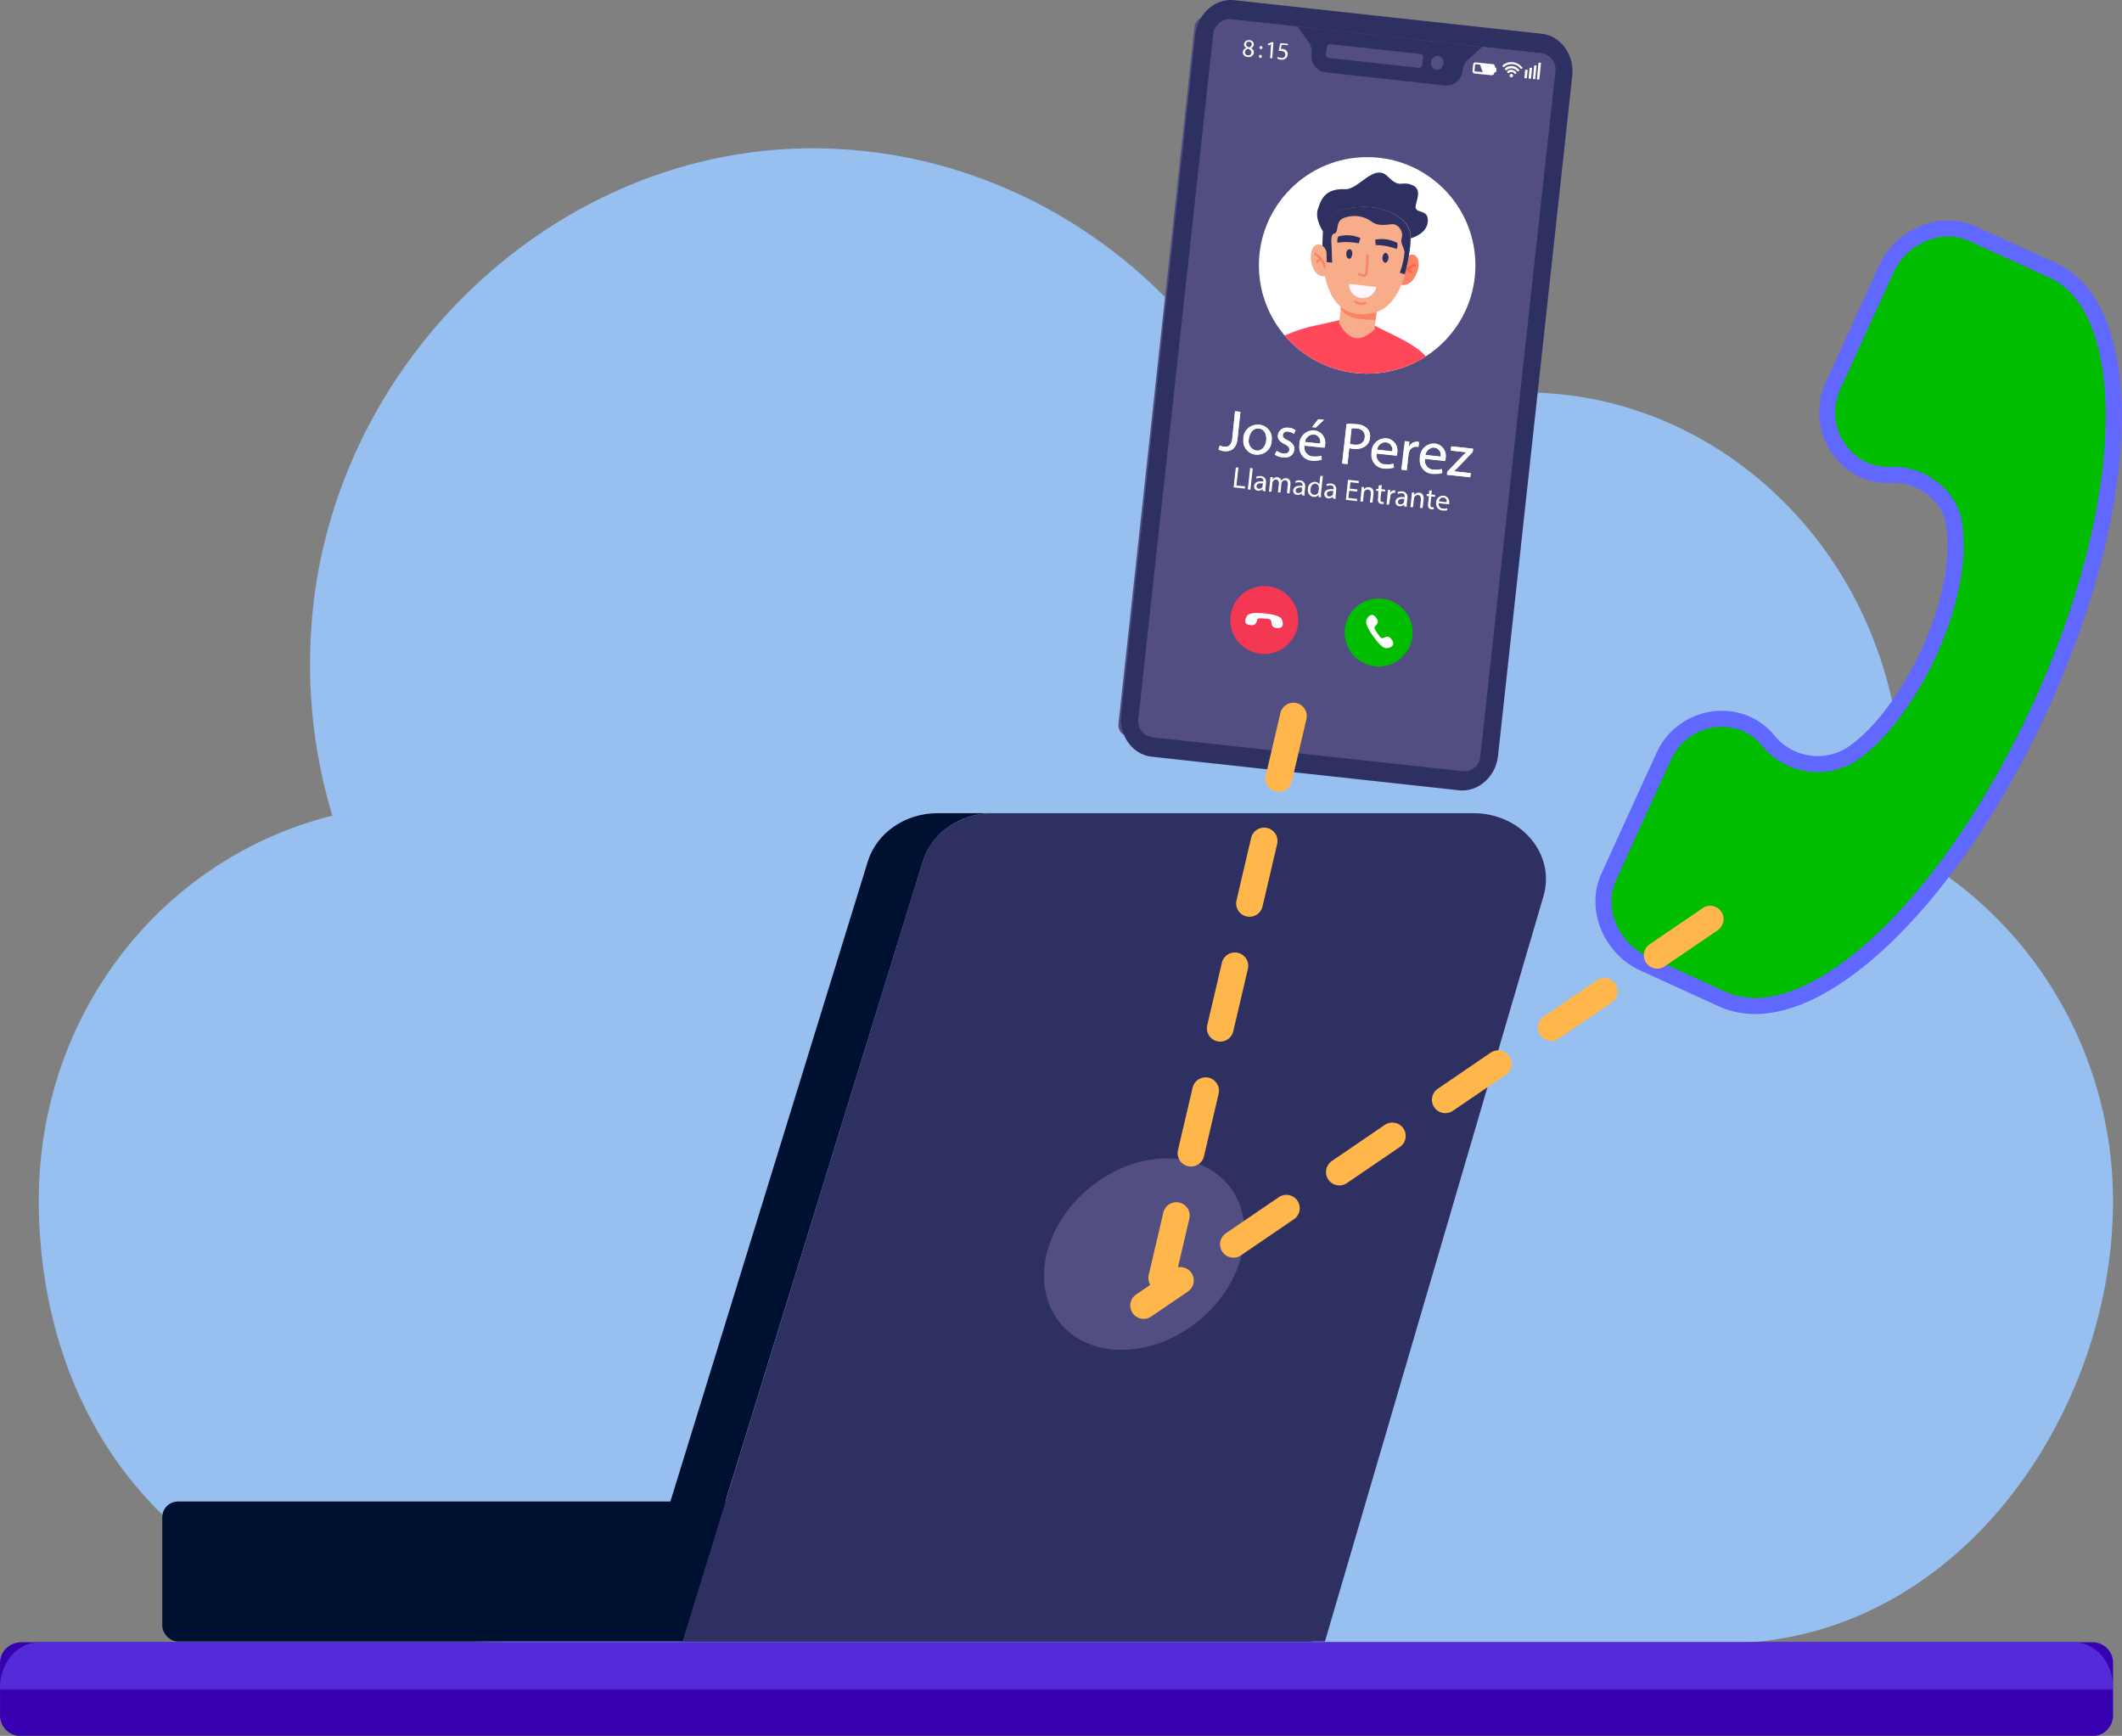 <svg id="eafb8fad-046c-4081-b7d2-2cf33cf2677b" data-name="Capa 1" xmlns="http://www.w3.org/2000/svg" xmlns:xlink="http://www.w3.org/1999/xlink" viewBox="0 0 397.13 324.82"><rect x="0" y="0" width="397.13" height="324.82" fill="#808080" stroke="none"/><defs><clipPath id="e60d0931-f086-4653-ac43-bebdd6e3f3af" transform="translate(-0.04 -2.24)"><circle cx="255.9" cy="51.9" r="20.26" style="fill:none"/></clipPath></defs><path id="b998f0af-dae0-4d00-b110-9353ef477f3b" data-name="Trazado 1341" d="M354.74,160.34a71.86,71.86,0,0,0-3.23-36.13C342.1,97.5,318.63,78.55,291.8,76a69.63,69.63,0,0,0-51.84,16C226.16,55.24,191.33,30,152.13,30h-.78c-48.36.41-90.27,41-93.11,90.65a98.31,98.31,0,0,0,4,34.22c-32,8-54.94,37.21-54.94,72,0,40.07,24.5,82.88,93.11,82.88H322.62c43.59,0,72.87-42.81,72.87-82.74C395.49,198.51,379.37,172.6,354.74,160.34Z" transform="translate(-0.04 -2.24)" style="fill:#97bff0"/><g id="b3bfac98-1879-4f47-b77b-5666ed775f8d" data-name="Grupo 30"><path id="b0b4e2e0-7216-43ce-ab5b-ae697c5fa66c" data-name="Rectángulo 2" d="M3.65,309.55H391.9a3.86,3.86,0,0,1,3.59,4.09h0V323a3.88,3.88,0,0,1-3.59,4.1H3.65A3.88,3.88,0,0,1,.05,323h0v-9.32a3.87,3.87,0,0,1,3.6-4.09Z" transform="translate(-0.04 -2.24)" style="fill:#3700b1"/><path id="aea27655-e7c8-4689-a123-efc76e52acc2" data-name="Trazado 41" d="M395.49,318v.4H.05V318c0-4.67,3.29-8.45,7.34-8.45H388.15C392.21,309.55,395.49,313.33,395.49,318Z" transform="translate(-0.04 -2.24)" style="fill:#542bd8"/></g><g id="e7715bcb-8782-496b-a201-ba45d3f0ce48" data-name="Grupo 29"><g id="a6d39f5a-bdc1-471b-b246-a62b70279bf8" data-name="Grupo 28"><rect id="a9851d9a-4d76-4333-91dc-925e6fd6635e" data-name="Rectángulo 1" x="30.37" y="280.97" width="217.64" height="26.2" rx="2.94" style="fill:#001030"/><path id="a7a947cf-e5a7-42bc-bb7d-cd45ccf49559" data-name="Trazado 38" d="M248,309.41l40.9-139.48c2.3-7.84-4.19-15.52-13.09-15.52h-90c-6.08,0-11.41,3.67-13.06,9l-45,146Z" transform="translate(-0.04 -2.24)" style="fill:#2e3062"/><path id="e91a4eca-662f-4fa1-9b66-6a779d950b02" data-name="Trazado 39" d="M172.75,163.41,128.08,308.22H117.79l44.67-144.81c1.66-5.33,7-9,13-9h10.28C179.73,154.4,174.4,158.08,172.75,163.41Z" transform="translate(-0.04 -2.24)" style="fill:#001030"/><path id="b5db8545-35d9-4b57-80c9-185e2da4cc1d" data-name="Trazado 40" d="M195.89,237c-2.3,9.88,4,17.86,14.13,17.83s20.16-8.08,22.46-18-4-17.86-14.12-17.82S198.19,227.12,195.89,237Z" transform="translate(-0.04 -2.24)" style="fill:#524e82"/></g></g><g id="ae5b6f91-9088-4ddc-9e07-258278fd9102" data-name="Grupo 655"><g id="a7288073-ed56-4967-80a4-9563b74e9b79" data-name="Grupo 654"><path id="b5b9b36d-ce3a-4bb7-b21f-adced2925396" data-name="Trazado 1350" d="M307,182.18l15.31,7c16.12,7.37,42.43-17.15,59.73-55s18-73.61,2.5-81.19l-15.31-7c-5.65-2.58-12.69.05-15.85,5.91L343.09,74.42c-3.68,8.07,2.39,17.17,10.9,16.67,5.94-.21,11.65,4.35,11.86,10.29,1.66,13.43-8.5,34.61-19.15,41.92a11.93,11.93,0,0,1-15.54-2.23c-5.2-6.76-16.06-5.38-19.74,2.68l-10.31,22.57C298.54,172,301.16,179,307,182.18Z" transform="translate(-0.04 -2.24)" style="fill:#00bd00;stroke:#6168ff;stroke-miterlimit:10;stroke-width:3px"/></g></g><g id="efe4388f-2396-4085-aead-014ac3376b9b" data-name="Grupo 69"><rect id="e1f98275-706e-460a-8abb-1beced3a89dc" data-name="Rectángulo 4" x="184.02" y="40.83" width="135.46" height="70.96" rx="2.05" transform="translate(148.53 316.05) rotate(-83.77)" style="fill:#524e82"/><g id="a47634d3-a2a8-434e-8839-d60ace7802b3" data-name="Grupo 35"><g id="b661f4c4-6264-4513-b7da-0365c0e449f4" data-name="Grupo 34"><g id="f5498d12-0ef9-4e7c-9731-3e2db1682526" data-name="Grupo 33"><path id="a7c07749-98b8-4d7e-8af0-794044a825c9" data-name="Trazado 45" d="M277.47,11l-2.66,2.36a3.21,3.21,0,0,0-1.06,2.1,3,3,0,0,1-3.15,2.79L248,15.76a3,3,0,0,1-2.48-3.4,3.24,3.24,0,0,0-.58-2.28L242.82,7.2Z" transform="translate(-0.04 -2.24)" style="fill:#2e3062"/><ellipse id="a93ba8f3-d39d-49c0-9846-8a72caa4db98" data-name="Elipse 2" cx="269.02" cy="14" rx="1.3" ry="1.18" transform="translate(225.87 277.67) rotate(-83.77)" style="fill:#524e82"/><path id="eb2499c2-bc18-46bb-af13-420e17613784" data-name="Rectángulo 3" d="M249,10.51l16.88,1.84a.59.59,0,0,1,.49.67l-.15,1.37a.58.58,0,0,1-.62.54L248.7,13.09a.59.59,0,0,1-.49-.67l.15-1.36A.58.58,0,0,1,249,10.51Z" transform="translate(-0.04 -2.24)" style="fill:#524e82"/></g><path id="b0bcdb2d-05ba-4d22-8c09-687c49dcd421" data-name="Trazado 1351" d="M288.53,8.55,231.07,2.28c-3.61-.4-6.9,2.51-7.34,6.49h0L209.86,135.92c-.44,4,2.14,7.53,5.75,7.92h0l57.46,6.28c3.61.39,6.9-2.52,7.33-6.5L294.28,16.48C294.72,12.49,292.14,8.94,288.53,8.55ZM277.09,143.7a3,3,0,0,1-3.21,2.86h0l-58.26-6.36a3.05,3.05,0,0,1-2.54-3.49l14-128a2.88,2.88,0,0,1,.1-.51,3.15,3.15,0,0,1,2-2.21,2.57,2.57,0,0,1,.61-.14,2.62,2.62,0,0,1,.56,0l58.24,6.36a3.07,3.07,0,0,1,2.54,3.49Z" transform="translate(-0.04 -2.24)" style="fill:#2e3062"/></g></g><g id="b1bcdb10-5fae-445d-9c59-db83ac7a7fa5" data-name="Grupo 68"><circle id="ae3d348d-e7f3-4311-9294-377966ff9272" data-name="Elipse 4" cx="236.61" cy="116.02" r="6.36" style="fill:#f43853"/><path id="e7fed09c-84d0-4002-be70-9f130b20af06" data-name="Trazado 78" d="M236.68,118s-1.12-.18-1.29.09-.12,1.34-1.46,1.12-.76-1.31-.57-1.62.52-.87,3.42-.56,3.11.94,3.23,1.29.44,1.52-.91,1.45-1-1-1.18-1.41S236.68,118,236.68,118Z" transform="translate(-0.04 -2.24)" style="fill:#fff"/><circle id="a97c4045-881f-45b5-a1cc-1f75fe0d1e0b" data-name="Elipse 4-2" cx="258.01" cy="118.36" r="6.36" style="fill:#00bd00"/><path id="b472a47e-106c-403c-bc89-129bc3f573fe" data-name="Trazado 78-2" d="M257.84,120.75s.6,1,.91.91c.47-.07,1.09-.8,1.81.35s-.47,1.44-.83,1.5-1,.19-2.69-2.19-1.36-2.95-1.18-3.27.84-1.34,1.69-.28-.05,1.4-.27,1.82C257.14,119.86,257.84,120.75,257.84,120.75Z" transform="translate(-0.04 -2.24)" style="fill:#fff"/></g><g id="b07af465-89f2-4462-ae5f-25bd54a9a08f" data-name="Grupo 657"><g style="clip-path:url(#e60d0931-f086-4653-ac43-bebdd6e3f3af)"><g id="aa843179-7562-4221-bb0e-11b735a092e1" data-name="Grupo 656"><rect id="a93db657-4b37-46ec-a001-119b7c522c09" data-name="Rectángulo 104" x="229.3" y="31.48" width="52.29" height="49.79" transform="translate(171.65 301.96) rotate(-83.77)" style="fill:#fff"/><g id="bd7df461-cfe6-4731-b5d4-47ea0edd8d54" data-name="Grupo 66"><g id="af26899f-0323-419b-ab21-047bf0e26b36" data-name="Grupo 65"><g id="b03aa9e8-0c68-42e2-8839-a5d0cb5a24ed" data-name="Grupo 54"><g id="bbf5618a-b32d-4780-9b29-0b0e2b17d9f1" data-name="Grupo 51"><g id="e863602d-c957-4830-9cb3-a997059acafe" data-name="Grupo 50"><g id="e4fe78c5-bbe2-4d94-8fe8-0865ae093616" data-name="Grupo 49"><path id="b79da50a-5e21-4f89-8967-a6cc71f0d58f" data-name="Trazado 54" d="M268.89,75.52l-1,9.53a1.49,1.49,0,0,1-1.62,1.32h0l-29.8-3.25a1.48,1.48,0,0,1-1.31-1.63h0l1-9.53c.51-4.72,2.7-6.12,2.7-6.12a28.18,28.18,0,0,1,6.39-2.47s6-1.32,6-1.34l6,1.08c.67.5,4.54,2.13,6.8,3.56.34.22.54.34.74.48a9.14,9.14,0,0,1,3.12,3.27A13.39,13.39,0,0,1,268.89,75.52Z" transform="translate(-0.04 -2.24)" style="fill:#ff495a"/></g></g></g><g id="af076a0d-a6d0-4a5a-8b5b-f749517d0935" data-name="Grupo 52"><path id="ea5d04a4-9a57-4bad-87f4-bdf86efe6b9d" data-name="Trazado 55" d="M241.41,76.73l-1.75,6.74-.6-.07,1.78-6.82a.29.29,0,1,1,.58.1h0A.43.43,0,0,1,241.41,76.73Z" transform="translate(-0.04 -2.24)" style="fill:#e21c47"/></g><g id="ff87a4b5-375b-48ef-a3f3-62d9c0a15830" data-name="Grupo 53"><path id="e736bcbd-4c01-4384-835c-d7a1faaefe91" data-name="Trazado 56" d="M264.35,86.16l-.59-.06-.1-5.34a.3.3,0,0,1,.29-.3.29.29,0,0,1,.3.29Z" transform="translate(-0.04 -2.24)" style="fill:#e21c47"/></g><path id="bd9c768a-c5dc-4aba-bb83-a3e275d77bda" data-name="Trazado 57" d="M256.83,74l6.31.69s-.43,5.6-3.73,5.24S256.83,74,256.83,74Z" transform="translate(-0.04 -2.24)" style="fill:#e21c47"/></g><g id="f50edc5f-f721-4c06-9361-ca049c6f495b" data-name="Grupo 64"><path id="e46e4ca5-8826-4f10-a723-a8662aa3deab" data-name="Trazado 58" d="M263.82,46.91s3.49-.81,3.44-3.46c0-2.26-2.67-1.08-2.26-2.8s1.06-3.24-1-3.91c-1.81-.58-2,.76-4.22-1.46-2.63-2.62-5.43,2.48-8,2.36-3.82-.17-4.55,2-5.12,3.82s1,4.12,1,4.12Z" transform="translate(-0.04 -2.24)" style="fill:#2e3062"/><g id="e6ae1148-4db8-47be-ba61-b5bb68b5adeb" data-name="Grupo 57"><path id="ef7f6a4b-5046-4388-8281-91a262bc6b47" data-name="Trazado 59" d="M262.84,50.67s1.62-1.73,2.5-.06-1.11,6.1-3.55,4.7Z" transform="translate(-0.04 -2.24)" style="fill:#fa8465"/><g id="a7810069-4f86-454c-90bc-57b5c71b1663" data-name="Grupo 55"><path id="b44d733c-f40d-40cd-bb12-f4f896e8012d" data-name="Trazado 60" d="M262.5,54a.23.23,0,0,0,.23-.14,3.37,3.37,0,0,1,2.1-1.79.21.21,0,0,0,.13-.28.23.23,0,0,0-.23-.14h0a3.76,3.76,0,0,0-2.4,2.06.22.22,0,0,0,.12.28h.05Z" transform="translate(-0.04 -2.24)" style="fill:#fa664d"/></g><g id="af73e196-5cee-4f63-a1d5-68d14862da3c" data-name="Grupo 56"><path id="bd4ec555-5ee9-49f9-ad83-c0dbae894963" data-name="Trazado 61" d="M264.06,53.39a.21.21,0,0,0,.24-.19.16.16,0,0,0,0-.12h0a2,2,0,0,0-.74-.75.22.22,0,0,0-.3.08.22.22,0,0,0,.08.3h0a1.61,1.61,0,0,1,.57.56A.21.21,0,0,0,264.06,53.39Z" transform="translate(-0.04 -2.24)" style="fill:#fa664d"/></g></g><path id="f3e121f4-24dd-463c-902c-ae64c7e2cf6b" data-name="Trazado 62" d="M251.16,58.09l-.5,4.57s1.11,2.48,2.94,2.83,3.69-1.62,3.69-1.62l.52-4.73Z" transform="translate(-0.04 -2.24)" style="fill:#f7ad89"/><path id="e9a2b4d1-e825-42f8-96bc-65bb18adefd2" data-name="Trazado 63" d="M251.16,58.09l-.22,2c1.09,1.51,3.25,2.09,6.55,2l.31-2.94Z" transform="translate(-0.04 -2.24)" style="fill:#fa8465"/><path id="b0774b87-0f6d-47d2-af1d-c30c26a5483b" data-name="Trazado 64" d="M263.82,49.33c-.07.46-.14.94-.24,1.43,0,.18-.07.37-.1.55-.15.74-.34,1.5-.56,2.26h0a.39.39,0,0,1,0,.06l0,.15c0,.11-.06.21-.1.32s-.11.34-.17.51c-1,2.9-2.71,5.49-5.48,6.15-6.55,1.56-8.52-3.63-9.23-7.15-.05-.24-.09-.47-.13-.69-.06-.38-.11-.8-.15-1.24h0v0h0c-.08-1-.09-2.05-.07-3.13s.06-1.87.1-2.7a4.56,4.56,0,0,1,.33-1.46c0-.11.09-.22.14-.33s0-.1.08-.16l.18-.31.2-.29c.07-.1.15-.19.22-.28h0c.12-.13.24-.26.37-.38a4.83,4.83,0,0,1,1-.72,2.53,2.53,0,0,1,.33-.16,4,4,0,0,1,.69-.24c2.88-.76,7.16-1.14,10.89,1.54a4.79,4.79,0,0,1,1.73,2.33c0,.1.06.19.09.29a1.8,1.8,0,0,1,.05.19c0,.13.05.26.07.39a2.2,2.2,0,0,1,0,.36,3.85,3.85,0,0,1,0,.76C264,48,263.92,48.62,263.82,49.33Z" transform="translate(-0.04 -2.24)" style="fill:#f7ad89"/><g id="fc044961-7208-48a2-955a-7f25b18eac8c" data-name="Grupo 58"><path id="f38dcc22-9230-4b78-a29e-d3050add5ce1" data-name="Trazado 65" d="M254.53,59.27a2.25,2.25,0,0,1-1-.45.22.22,0,0,1,0-.32.23.23,0,0,1,.28,0h0a2,2,0,0,0,.77.35,1.86,1.86,0,0,0,.87-.12.23.23,0,0,1,.29.13.23.23,0,0,1-.11.28A2.38,2.38,0,0,1,254.53,59.27Z" transform="translate(-0.04 -2.24)" style="fill:#fa8465"/></g><path id="ede93c97-5b32-44da-a549-56b950c50089" data-name="Trazado 66" d="M252,49.65c-.06.49.15.91.46,1s.61-.34.66-.83-.16-.91-.46-.94S252,49.16,252,49.65Z" transform="translate(-0.04 -2.24)" style="fill:#2e3062"/><path id="f2eef35f-0627-461f-a6d7-aa597cd0d99a" data-name="Trazado 67" d="M258.77,50.39c-.06.49.15.91.46,1s.6-.33.66-.82-.16-.91-.47-1S258.82,49.91,258.77,50.39Z" transform="translate(-0.04 -2.24)" style="fill:#2e3062"/><path id="ae83b186-8c28-449d-ba86-a51317932796" data-name="Trazado 68" d="M250.51,46.48a6.28,6.28,0,0,1,4.12.3l-.29,1a11.57,11.57,0,0,0-4-.12A1.79,1.79,0,0,1,250.51,46.48Z" transform="translate(-0.04 -2.24)" style="fill:#2e3062"/><path id="bcfe5aec-e623-48b1-ad5b-6e8b8a541047" data-name="Trazado 69" d="M261.53,47.69a6.31,6.31,0,0,0-4.12-.6l.08,1a11.52,11.52,0,0,1,3.93.75A1.75,1.75,0,0,0,261.53,47.69Z" transform="translate(-0.04 -2.24)" style="fill:#2e3062"/><g id="e86a51e7-2d04-4547-948f-d34eacb38373" data-name="Grupo 59"><path id="a00b26b8-0689-4301-b18d-0e2425c1c5c9" data-name="Trazado 70" d="M255.09,54a2.34,2.34,0,0,1-.77-.26.21.21,0,0,1-.08-.29.21.21,0,0,1,.29-.09,1.31,1.31,0,0,0,.86.18.22.22,0,0,0,.13-.19,31.23,31.23,0,0,0,.23-3.34.22.22,0,0,1,.23-.21.21.21,0,0,1,.21.22,32.75,32.75,0,0,1-.24,3.42.67.67,0,0,1-.37.49A.93.93,0,0,1,255.09,54Z" transform="translate(-0.04 -2.24)" style="fill:#fa8465"/></g><path id="a62dca65-01d5-4371-b0d9-f626a280daa9" data-name="Trazado 71" d="M257.64,55.94A2.62,2.62,0,0,1,254.82,58a2.52,2.52,0,0,1-2.29-2.63Z" transform="translate(-0.04 -2.24)" style="fill:#fff9ff"/><path id="bec60961-1c15-4e54-a431-ba9dc4187b33" data-name="Trazado 72" d="M263.82,49.33c-.07.46-.15.94-.24,1.43,0,.18-.07.37-.1.55-.15.74-.34,1.5-.56,2.26l-.91-.29a14.73,14.73,0,0,0,.88-3.82c-.09-1.07-.89-1.78-.49-2.76a2.15,2.15,0,0,0-1.32-2.45c-.77-.27-2.81.65-4.4-.58a5.44,5.44,0,0,0-5.46-.5c-1.26.78-.61,2.64-1.46,2.77s-.48,2.13-.48,3.11.07,2.25.08,2.33l-1.1-.1-.21-2.06c-.35-.2-.35-.52-.53-.68,0-.94.06-1.87.1-2.71a4.62,4.62,0,0,1,.33-1.46c0-.1.09-.22.14-.32l.08-.16.18-.31a3,3,0,0,1,.2-.29,3,3,0,0,1,.22-.28h0a4.83,4.83,0,0,1,1.39-1.11l.32-.15a5.83,5.83,0,0,1,.7-.25c2.88-.76,7.16-1.14,10.89,1.55a4.79,4.79,0,0,1,1.73,2.33,2.46,2.46,0,0,1,.09.29,1.05,1.05,0,0,1,.05.19c0,.12.05.25.07.38a2.21,2.21,0,0,1,0,.37,4.82,4.82,0,0,1,0,.76C264,48,263.92,48.62,263.82,49.33Z" transform="translate(-0.04 -2.24)" style="fill:#2e3062"/><g id="a81b65ff-a272-4404-9258-1c24b7f98bbd" data-name="Grupo 63"><path id="b61c335c-81d2-4b86-8f9b-436f52be4b59" data-name="Trazado 73" d="M248.31,49.77a1.91,1.91,0,0,0-.76-1.53,1.12,1.12,0,0,0-1.57.11.71.71,0,0,0-.1.14c-1.22,1.44-.24,6.19,2.45,5.35Z" transform="translate(-0.04 -2.24)" style="fill:#f7ad89"/><g id="a021e14d-31df-4418-a606-35ca900d6e5f" data-name="Grupo 60"><path id="bfbc16c9-55ac-4cc2-ac04-4b6da3206acf" data-name="Trazado 74" d="M247.93,52.36a.2.2,0,0,1-.19-.18,3.36,3.36,0,0,0-1.67-2.2.22.22,0,0,1-.07-.3.21.21,0,0,1,.27-.09,3.77,3.77,0,0,1,1.9,2.52.23.23,0,0,1-.18.26h-.06Z" transform="translate(-0.04 -2.24)" style="fill:#fa8465"/></g><g id="bd823ba8-8dbb-46f0-8cfe-a724c61109d5" data-name="Grupo 62"><g id="b07011b9-8737-408b-a879-8bf3d50511fb" data-name="Grupo 61"><path id="be514a24-a0b8-4c13-9f33-18412151d7ed" data-name="Trazado 75" d="M246.53,51.48a.22.22,0,0,1-.2-.24.22.22,0,0,1,0-.11h0a2,2,0,0,1,.88-.57.22.22,0,1,1,.14.42,1.6,1.6,0,0,0-.68.42A.21.21,0,0,1,246.53,51.48Z" transform="translate(-0.04 -2.24)" style="fill:#fa8465"/></g></g></g></g></g></g></g></g></g><g id="f8ffdb8a-123f-4664-97ef-ba52edf9af27" data-name="Grupo 658"><g id="aa87ea60-43d4-4f66-aa37-2dfaad9bb06a" data-name="Trazado 1352"><path d="M231.18,79.2l1,.1-.54,5c-.22,2-1.26,2.49-2.55,2.35a3.12,3.12,0,0,1-1-.29l.23-.77a2.33,2.33,0,0,0,.79.23c.86.09,1.41-.24,1.57-1.7Z" transform="translate(-0.04 -2.24)" style="fill:#fff"/><path d="M231.18,79.2l1,.1-.54,5c-.2,1.78-1.06,2.37-2.16,2.37l-.39,0a3.28,3.28,0,0,1-1-.29l.22-.77a2.54,2.54,0,0,0,.8.23h.25c.72,0,1.18-.4,1.32-1.71Z" transform="translate(-0.04 -2.24)" style="fill:#fff"/></g><g id="f3eec638-516a-4915-b237-e3c88e795d64" data-name="Trazado 1353"><path d="M238,84.74a2.62,2.62,0,0,1-2.69,2.57,1.46,1.46,0,0,1-.29,0,2.56,2.56,0,0,1-2.3-2.79,2,2,0,0,1,0-.24,2.63,2.63,0,0,1,2.68-2.58l.28,0a2.56,2.56,0,0,1,2.32,2.77A2.51,2.51,0,0,1,238,84.74Zm-4.25-.41a1.82,1.82,0,0,0,1.34,2.22l.06,0c.93.1,1.72-.7,1.85-1.9.1-.91-.23-2.11-1.38-2.24s-1.76.88-1.87,1.9Z" transform="translate(-0.04 -2.24)" style="fill:#fff"/><path d="M235.38,87.31l-.32,0a2.55,2.55,0,0,1-2.26-3,2.62,2.62,0,0,1,2.63-2.57h.33a2.55,2.55,0,0,1,2.28,3A2.63,2.63,0,0,1,235.38,87.31Zm.09-4.89c-1,0-1.58,1-1.68,1.91a1.84,1.84,0,0,0,1.4,2.24h.16c.86,0,1.57-.78,1.69-1.92.1-.9-.23-2.1-1.38-2.23Z" transform="translate(-0.04 -2.24)" style="fill:#fff"/></g><g id="a6075ff3-2389-4fa0-a2b3-2d25043098e5" data-name="Trazado 1354"><path d="M239,86.59a2.58,2.58,0,0,0,1.24.52c.71.08,1.08-.24,1.13-.68s-.2-.75-.89-1.09c-.93-.45-1.32-1-1.25-1.68a1.67,1.67,0,0,1,1.89-1.39l.13,0a2.69,2.69,0,0,1,1.28.47l-.32.68A2.21,2.21,0,0,0,241.1,83a.8.8,0,0,0-1,.64c0,.44.26.67.92,1,.89.45,1.32,1,1.23,1.76-.1.94-.9,1.53-2.18,1.39a3.08,3.08,0,0,1-1.46-.53Z" transform="translate(-0.04 -2.24)" style="fill:#fff"/><path d="M240.45,87.85l-.36,0a3.09,3.09,0,0,1-1.47-.53l.33-.71a2.62,2.62,0,0,0,1.24.52h.21c.57,0,.87-.29.92-.69s-.2-.75-.89-1.09c-.93-.45-1.32-1-1.25-1.67a1.6,1.6,0,0,1,1.73-1.39l.29,0a2.7,2.7,0,0,1,1.28.47l-.32.68A2.25,2.25,0,0,0,241.1,83h-.16a.74.74,0,0,0-.82.64c-.05.44.25.67.92,1,.89.45,1.31,1,1.23,1.76A1.63,1.63,0,0,1,240.45,87.85Z" transform="translate(-0.04 -2.24)" style="fill:#fff"/></g><g id="e23956b9-35c5-456c-ad9b-98698ef1b15a" data-name="Trazado 1355"><path d="M244.17,85.63a1.72,1.72,0,0,0,1.36,2,1.24,1.24,0,0,0,.27,0,3.55,3.55,0,0,0,1.52-.11l.09.71a4.31,4.31,0,0,1-1.82.14,2.5,2.5,0,0,1-2.38-2.62,2.33,2.33,0,0,1,0-.37,2.62,2.62,0,0,1,2.61-2.62h.22a2.28,2.28,0,0,1,2,2.55,1.52,1.52,0,0,1,0,.21c0,.15-.05.3-.08.45Zm2.93-.38a1.4,1.4,0,0,0-1-1.7l-.17,0a1.61,1.61,0,0,0-1.66,1.42Zm.72-4.45-1.52,1.44-.7-.08,1.15-1.47Z" transform="translate(-0.04 -2.24)" style="fill:#fff"/><path d="M246.2,88.46l-.61,0a2.5,2.5,0,0,1-2.34-3,2.65,2.65,0,0,1,2.53-2.63l.3,0A2.27,2.27,0,0,1,248,85.59a3.51,3.51,0,0,1-.08.45l-3.76-.41a1.72,1.72,0,0,0,1.63,2.06l.53,0a3.41,3.41,0,0,0,1-.14l.09.71A3.86,3.86,0,0,1,246.2,88.46Zm-.44-4.95a1.66,1.66,0,0,0-1.5,1.43l2.84.31a1.39,1.39,0,0,0-1.18-1.73Zm.54-1.27-.7-.08,1.15-1.47,1.07.11Z" transform="translate(-0.04 -2.24)" style="fill:#fff"/></g><g id="ae2764c6-d91f-426c-8173-a115ee34d944" data-name="Trazado 1356"><path d="M252.08,81.57a11.69,11.69,0,0,1,1.87.06,3,3,0,0,1,2,.85,2,2,0,0,1,.48,1.63,2.17,2.17,0,0,1-.75,1.53,3.13,3.13,0,0,1-2.37.57,3.3,3.3,0,0,1-.76-.15l-.33,3-1-.1Zm.57,3.7a3.59,3.59,0,0,0,.79.17c1.16.12,1.93-.36,2-1.39s-.53-1.54-1.6-1.66a4.62,4.62,0,0,0-.91,0Z" transform="translate(-0.04 -2.24)" style="fill:#fff"/><path d="M252.65,81.55a10.84,10.84,0,0,1,1.3.08,3,3,0,0,1,2,.85,2,2,0,0,1,.48,1.63,2.21,2.21,0,0,1-.75,1.53,2.86,2.86,0,0,1-1.88.6l-.49,0a3.2,3.2,0,0,1-.76-.15l-.33,3-1-.1.8-7.37Zm1.14,3.91a1.51,1.51,0,0,0,1.69-1.41c.11-1-.53-1.54-1.6-1.66l-.62,0H253l-.32,2.9a3.48,3.48,0,0,0,.79.17Z" transform="translate(-0.04 -2.24)" style="fill:#fff"/></g><g id="a3b9a5e8-a240-4ac5-a54f-16d25ac0059a" data-name="Trazado 1357"><path d="M257.67,87.11a1.72,1.72,0,0,0,1.36,2l.28,0a3.52,3.52,0,0,0,1.51-.12l.09.72a4.3,4.3,0,0,1-1.82.13,2.49,2.49,0,0,1-2.38-2.61,2.21,2.21,0,0,1,0-.37,2.61,2.61,0,0,1,2.61-2.62h.22a2.29,2.29,0,0,1,2,2.56l0,.21a3.58,3.58,0,0,1-.09.45Zm2.93-.39a1.4,1.4,0,0,0-1-1.7l-.18,0a1.61,1.61,0,0,0-1.66,1.42Z" transform="translate(-0.04 -2.24)" style="fill:#fff"/><path d="M259.7,89.94a4.45,4.45,0,0,1-.61,0,2.5,2.5,0,0,1-2.34-3,2.65,2.65,0,0,1,2.53-2.63h.3a2.28,2.28,0,0,1,1.93,2.77,3.88,3.88,0,0,1-.08.45l-3.76-.41a1.73,1.73,0,0,0,1.63,2.06l.53,0a3.38,3.38,0,0,0,1-.15l.09.72A4.18,4.18,0,0,1,259.7,89.94Zm-.44-5a1.66,1.66,0,0,0-1.5,1.43l2.84.31A1.39,1.39,0,0,0,259.42,85Z" transform="translate(-0.04 -2.24)" style="fill:#fff"/></g><g id="b7333948-dcfa-49c7-b10b-ddd9fff727b7" data-name="Trazado 1358"><path d="M262.8,86.46c.07-.63.12-1.17.14-1.67l.85.09-.08,1.05h0a1.62,1.62,0,0,1,1.61-1,.89.89,0,0,1,.28.07l-.11.91a1.91,1.91,0,0,0-.33-.06,1.36,1.36,0,0,0-1.44,1.1,2.39,2.39,0,0,0-.09.45l-.32,2.86-1-.11Z" transform="translate(-0.04 -2.24)" style="fill:#fff"/><path d="M262.94,84.79l.85.1-.08,1h0a1.66,1.66,0,0,1,1.46-1h.16a1.07,1.07,0,0,1,.27.06l-.1.92a1.07,1.07,0,0,0-.33-.07h-.14a1.4,1.4,0,0,0-1.3,1.12,2.6,2.6,0,0,0-.1.44l-.31,2.86-1-.11.4-3.68C262.87,85.84,262.92,85.3,262.94,84.79Z" transform="translate(-0.04 -2.24)" style="fill:#fff"/></g><g id="f8c5a214-81c1-42ac-8e7e-0ff57d6cf74f" data-name="Trazado 1359"><path d="M266.72,88.09a1.73,1.73,0,0,0,1.36,2,1.33,1.33,0,0,0,.28,0,3.36,3.36,0,0,0,1.51-.11l.09.72a4.47,4.47,0,0,1-1.82.13,2.5,2.5,0,0,1-2.38-2.61,2.21,2.21,0,0,1,0-.37,2.63,2.63,0,0,1,2.61-2.63h.22a2.29,2.29,0,0,1,2,2.56c0,.07,0,.14,0,.21s-.05.3-.08.45Zm2.93-.38a1.4,1.4,0,0,0-1-1.7l-.17,0a1.63,1.63,0,0,0-1.67,1.42Z" transform="translate(-0.04 -2.24)" style="fill:#fff"/><path d="M268.75,90.93a4.55,4.55,0,0,1-.61,0,2.5,2.5,0,0,1-2.34-3,2.65,2.65,0,0,1,2.53-2.63h.3a2.28,2.28,0,0,1,1.94,2.77,2.51,2.51,0,0,1-.09.45l-3.76-.41a1.72,1.72,0,0,0,1.64,2.05,3.36,3.36,0,0,0,1.51-.11l.09.71A3.81,3.81,0,0,1,268.75,90.93Zm-.44-5a1.66,1.66,0,0,0-1.5,1.43l2.84.31A1.39,1.39,0,0,0,268.48,86Z" transform="translate(-0.04 -2.24)" style="fill:#fff"/></g><g id="acb45d1f-bb2e-4c64-a17e-b61599f56016" data-name="Trazado 1360"><path d="M270.9,90.51l2.77-2.88c.26-.27.51-.5.79-.76v0l-2.9-.32.09-.78,4.08.44-.08.61-2.73,2.85c-.25.27-.5.51-.78.77v0l3.14.34-.09.77-4.35-.47Z" transform="translate(-0.04 -2.24)" style="fill:#fff"/><path d="M275.19,91.55l-4.35-.47.06-.57,2.77-2.89.79-.75v0l-2.9-.32.09-.79,4.08.45-.08.61-2.73,2.85c-.25.27-.5.51-.77.76v0l3.14.35Z" transform="translate(-0.04 -2.24)" style="fill:#fff"/></g></g><g id="b9237556-69c1-4b7e-a0c0-3eb279d77142" data-name="Grupo 659"><path id="bf33d2e0-9e61-4c95-adb5-9f0cb358ef56" data-name="Trazado 1361" d="M231.32,89.73l.49,0-.37,3.35,1.61.18-.05.41-2.09-.23Z" transform="translate(-0.04 -2.24)" style="fill:#fff"/><path id="ec46bde2-9fad-4d77-9e51-921502392a4e" data-name="Trazado 1362" d="M234,89.82l.49.05-.43,4-.49-.06Z" transform="translate(-0.04 -2.24)" style="fill:#fff"/><path id="e8f34f30-30dd-4d63-9892-b726de5ce440" data-name="Trazado 1363" d="M236.34,94.08v-.34h0a1,1,0,0,1-.87.31.76.76,0,0,1-.74-.8v-.06c.08-.66.69-1,1.74-.83v0a.56.56,0,0,0-.41-.68l-.13,0a1.42,1.42,0,0,0-.73.13l-.07-.34a1.67,1.67,0,0,1,.91-.14,1,1,0,0,1,.94,1,2.23,2.23,0,0,1,0,.23l-.11,1a4.85,4.85,0,0,0,0,.66Zm.07-1.38c-.53-.07-1.15,0-1.21.48a.44.44,0,0,0,.35.51h.07a.69.69,0,0,0,.7-.38.42.42,0,0,0,0-.16Z" transform="translate(-0.04 -2.24)" style="fill:#fff"/><path id="bd844f6a-d929-4870-8c33-6bf567c7468d" data-name="Trazado 1364" d="M237.74,92.24c0-.28,0-.5.06-.73l.43,0,0,.44h0a.94.94,0,0,1,.9-.4.79.79,0,0,1,.7.62h0a1,1,0,0,1,.34-.31.88.88,0,0,1,.61-.13c.36,0,.86.33.76,1.26l-.17,1.59-.48-.05.16-1.53c.06-.52-.09-.85-.49-.89a.63.63,0,0,0-.63.38.73.73,0,0,0-.07.24l-.18,1.67-.48,0,.18-1.62c0-.43-.11-.76-.48-.8a.67.67,0,0,0-.67.42.86.86,0,0,0-.06.23L238,94.25l-.48,0Z" transform="translate(-0.04 -2.24)" style="fill:#fff"/><path id="fcdef1d2-a010-4be6-8c57-cd3a70f40d4f" data-name="Trazado 1365" d="M243.67,94.88v-.34h0a1,1,0,0,1-.87.31.76.76,0,0,1-.74-.8V94c.07-.66.69-.95,1.73-.83v0a.56.56,0,0,0-.41-.68.29.29,0,0,0-.13,0,1.32,1.32,0,0,0-.73.12l-.07-.34a1.67,1.67,0,0,1,.91-.14,1,1,0,0,1,.94,1,1.85,1.85,0,0,1,0,.23l-.1,1a3.5,3.5,0,0,0,0,.65Zm.07-1.38c-.53-.07-1.15,0-1.21.48a.44.44,0,0,0,.35.51H243a.69.69,0,0,0,.7-.38.75.75,0,0,0,0-.16Z" transform="translate(-0.04 -2.24)" style="fill:#fff"/><path id="b731b887-e13f-4186-b91d-f7c62cf39e05" data-name="Trazado 1366" d="M247.62,91.3l-.36,3.27c0,.24,0,.51,0,.7l-.44,0,0-.47h0a1,1,0,0,1-1,.42,1.24,1.24,0,0,1-1-1.42s0,0,0-.07a1.29,1.29,0,0,1,1.27-1.32h.09a.91.91,0,0,1,.77.5h0l.18-1.61Zm-.75,2.31a.74.74,0,0,0,0-.21.72.72,0,0,0-.64-.65c-.51,0-.86.36-.93,1s.16,1,.69,1.09a.75.75,0,0,0,.79-.51.78.78,0,0,0,0-.21Z" transform="translate(-0.04 -2.24)" style="fill:#fff"/><path id="a415869b-6b05-4b65-989e-a65da4dfd75b" data-name="Trazado 1367" d="M249.49,95.52v-.35h0a1,1,0,0,1-.87.32.77.77,0,0,1-.74-.81v-.06c.07-.65.69-.94,1.73-.82v-.06a.55.55,0,0,0-.41-.67.34.34,0,0,0-.14,0,1.38,1.38,0,0,0-.72.12l-.08-.33a1.71,1.71,0,0,1,.92-.14,1,1,0,0,1,.93,1,.85.85,0,0,1,0,.23l-.1,1a3.54,3.54,0,0,0,0,.65Zm.08-1.39c-.53-.07-1.15,0-1.21.48a.45.45,0,0,0,.35.52h.06a.66.66,0,0,0,.7-.38.38.38,0,0,0,.05-.15Z" transform="translate(-0.04 -2.24)" style="fill:#fff"/><path id="f8962751-4bbd-43a7-9ca2-efbadb84e888" data-name="Trazado 1368" d="M254,94.23l-1.46-.16-.15,1.35,1.63.18,0,.41-2.11-.23.41-3.76,2,.22,0,.41-1.55-.17-.13,1.19,1.46.16Z" transform="translate(-0.04 -2.24)" style="fill:#fff"/><path id="bef7fbfe-a959-4ee4-a2b5-65c9381f4a21" data-name="Trazado 1369" d="M254.82,94.11c0-.28.05-.51.06-.74l.43,0,0,.45h0a1,1,0,0,1,.95-.41c.37,0,.93.32.83,1.25l-.18,1.61-.49,0,.17-1.56c.05-.43-.07-.81-.53-.86a.7.7,0,0,0-.72.43.54.54,0,0,0-.05.22l-.18,1.62-.49-.05Z" transform="translate(-0.04 -2.24)" style="fill:#fff"/><path id="bd9dac9f-895f-4edb-8736-79534fa69998" data-name="Trazado 1370" d="M258.65,93l-.09.78.7.07,0,.38-.7-.08-.16,1.45c0,.34,0,.54.32.57a1.31,1.31,0,0,0,.28,0v.37a1.36,1.36,0,0,1-.45,0,.67.67,0,0,1-.5-.27,1,1,0,0,1-.12-.72L258,94.1l-.42,0,0-.37.42,0,.07-.64Z" transform="translate(-0.04 -2.24)" style="fill:#fff"/><path id="f4432b43-554a-4ae1-a478-dc82a636728a" data-name="Trazado 1371" d="M259.72,94.75c0-.31.06-.59.07-.84l.43,0,0,.53h0A.8.8,0,0,1,261,94a.32.32,0,0,1,.14,0l0,.46a.45.45,0,0,0-.16,0,.69.69,0,0,0-.73.55,1.89,1.89,0,0,0,0,.23L260,96.66l-.48,0Z" transform="translate(-0.04 -2.24)" style="fill:#fff"/><path id="a2e67239-070a-4699-a8eb-0350086bb516" data-name="Trazado 1372" d="M262.81,97v-.35h0a1,1,0,0,1-.87.32.77.77,0,0,1-.74-.8.13.13,0,0,1,0-.06c.07-.66.68-1,1.73-.83v-.06a.55.55,0,0,0-.41-.67l-.13,0a1.42,1.42,0,0,0-.73.13l-.07-.34a1.67,1.67,0,0,1,.91-.14,1,1,0,0,1,.94,1,.85.85,0,0,1,0,.23l-.11,1a3.58,3.58,0,0,0,0,.65Zm.07-1.38c-.53-.07-1.15,0-1.2.48a.43.43,0,0,0,.34.51h.07a.69.69,0,0,0,.7-.39.33.33,0,0,0,0-.15Z" transform="translate(-0.04 -2.24)" style="fill:#fff"/><path id="fd66b21f-0bb9-4296-9e0f-a8904b717bf2" data-name="Trazado 1373" d="M264.21,95.13c0-.28.05-.5.06-.73l.43,0,0,.45h0a1,1,0,0,1,.94-.41c.38,0,.93.33.83,1.25l-.18,1.61-.49,0,.17-1.56c0-.43-.07-.81-.53-.86a.7.7,0,0,0-.72.43.59.59,0,0,0-.05.22l-.18,1.62-.49,0Z" transform="translate(-0.04 -2.24)" style="fill:#fff"/><path id="eb5c9923-c6b0-4fb6-8722-6e337d6ac80a" data-name="Trazado 1374" d="M268,94l-.09.77.7.08,0,.37-.7-.08-.16,1.46c0,.33,0,.53.32.56a.71.71,0,0,0,.29,0l0,.37a1.1,1.1,0,0,1-.44,0,.67.67,0,0,1-.51-.26,1,1,0,0,1-.11-.72l.16-1.48-.42,0,0-.38.42,0,.07-.65Z" transform="translate(-0.04 -2.24)" style="fill:#fff"/><path id="bfe4b0e4-3eeb-414f-9d75-2e3170ff8185" data-name="Trazado 1375" d="M269.29,96.4a.87.87,0,0,0,.68,1l.14,0a1.62,1.62,0,0,0,.76-.06l.05.36a2.2,2.2,0,0,1-.92.07,1.27,1.27,0,0,1-1.2-1.32,1.13,1.13,0,0,1,0-.18A1.3,1.3,0,0,1,270.14,95h.11a1.15,1.15,0,0,1,1,1.29.36.36,0,0,1,0,.1.93.93,0,0,1,0,.23Zm1.47-.19a.71.71,0,0,0-.5-.86h-.09a.8.8,0,0,0-.84.71Z" transform="translate(-0.04 -2.24)" style="fill:#fff"/></g><g id="b86f9587-2dc9-48f7-817c-76f90ea1e79a" data-name="Grupo 660"><path id="ac3229c6-4645-40f2-a34f-893ee820310c" data-name="Trazado 1376" d="M288.43,14.05l-.29,3a.08.08,0,0,1-.08.08l-.32,0a.1.1,0,0,1-.07-.09l.29-3s.05-.08.09-.07l.32,0A.07.07,0,0,1,288.43,14.05Z" transform="translate(-0.04 -2.24)" style="fill:#fff"/><path id="edab21a6-c575-4f6f-ba57-d1d032328de4" data-name="Trazado 1377" d="M287.59,14.6,287.36,17a.08.08,0,0,1-.08.07L287,17a.08.08,0,0,1-.07-.08h0l.23-2.36a.08.08,0,0,1,.08-.07h0l.31,0s.08.05.07.09Z" transform="translate(-0.04 -2.24)" style="fill:#fff"/><path id="a7bb894f-6c78-4e69-8abc-89e7b903842d" data-name="Trazado 1378" d="M286.76,15l-.18,1.88a.08.08,0,0,1-.08.08h0l-.32,0a.07.07,0,0,1-.07-.08l.18-1.89a.09.09,0,0,1,.09-.07l.31,0A.07.07,0,0,1,286.76,15Z" transform="translate(-0.04 -2.24)" style="fill:#fff"/><path id="a4e95089-5aa3-44b1-b214-8a24a547187d" data-name="Trazado 1379" d="M285.94,15.39l-.14,1.42a.08.08,0,0,1-.09.07l-.31,0a.08.08,0,0,1-.07-.09l.13-1.42a.1.1,0,0,1,.09-.07h0l.32,0a.09.09,0,0,1,.07.09Z" transform="translate(-0.04 -2.24)" style="fill:#fff"/></g><g id="aa1f8814-6e44-4d91-821e-9743d94d2180" data-name="Grupo 669"><g id="b415885a-685a-4514-b0f6-acc4b436a5c3" data-name="Grupo 662"><g id="a748d6a5-fa77-4918-bcd6-78860843bc33" data-name="Grupo 661"><path id="a0faf9ce-9842-4364-8679-47eb5c5e49cd" data-name="Trazado 1380" d="M282.92,16.06a.32.32,0,1,0,.29.35A.32.32,0,0,0,282.92,16.06Z" transform="translate(-0.04 -2.24)" style="fill:#fff"/></g></g><g id="edf74e04-1b18-4301-a39d-4252a09dc516" data-name="Grupo 664"><g id="a8461919-a547-41c2-b02f-04676a3bc7c6" data-name="Grupo 663"><path id="fa09e07e-3962-40ad-8d3b-2c24f8770807" data-name="Trazado 1381" d="M283.75,15.71a1.1,1.1,0,0,0-1.56-.17.21.21,0,0,0,.27.33.69.69,0,0,1,1,.11.22.22,0,0,0,.14.08.18.18,0,0,0,.16,0,.21.21,0,0,0,0-.3Z" transform="translate(-0.04 -2.24)" style="fill:#fff"/></g></g><g id="bd5b785e-5b8c-49b6-9f67-68e91f7f77bc" data-name="Grupo 666"><g id="a1ccc185-139a-4be6-8e42-63a100780cbc" data-name="Grupo 665"><path id="ef96abe1-8231-4ada-b655-c6e24b262d19" data-name="Trazado 1382" d="M284.87,14.81a2.56,2.56,0,0,0-3.58-.39.22.22,0,0,0,0,.31.23.23,0,0,0,.29,0,2.11,2.11,0,0,1,3,.32.25.25,0,0,0,.14.08.22.22,0,0,0,.2-.35Z" transform="translate(-0.04 -2.24)" style="fill:#fff"/></g></g><g id="a198ad3b-75ec-4152-a69b-f381d1ee2a81" data-name="Grupo 668"><g id="fa5334c1-0e49-457f-ab62-72d9cb47782d" data-name="Grupo 667"><path id="bc982f4e-8936-4f61-bbb8-8092262e16cb" data-name="Trazado 1383" d="M284.3,15.27a1.82,1.82,0,0,0-2.55-.28.22.22,0,0,0,0,.31.25.25,0,0,0,.14.08.22.22,0,0,0,.16-.05,1.39,1.39,0,0,1,1.94.21.22.22,0,0,0,.31,0,.28.28,0,0,0,.08-.15A.22.22,0,0,0,284.3,15.27Z" transform="translate(-0.04 -2.24)" style="fill:#fff"/></g></g></g><g id="b63f661e-221a-42d0-9afe-509811926919" data-name="Grupo 670"><path id="e0c0d9e4-2d74-4805-80d2-519fc9cfb42b" data-name="Trazado 1384" d="M232.64,12a.86.86,0,0,1,.66-.77v0a.76.76,0,0,1-.44-.72.86.86,0,0,1,.95-.75h.05a.79.79,0,0,1,.83.74v.07a.76.76,0,0,1-.55.68h0a.85.85,0,0,1,.56.83.93.93,0,0,1-1,.82h-.06C233,12.89,232.6,12.48,232.64,12Zm.61-1.51c0,.31.2.49.54.61a.62.62,0,0,0,.51-.52.48.48,0,0,0-.42-.53h-.06a.49.49,0,0,0-.56.4.11.11,0,0,0,0,0Zm1,1.61c0-.37-.22-.57-.63-.72a.67.67,0,0,0-.59.59.56.56,0,0,0,.5.62h.07a.56.56,0,0,0,.64-.45.07.07,0,0,1,0,0Z" transform="translate(-0.04 -2.24)" style="fill:#fff"/><path id="b35bcab2-c14c-4bf5-964d-ce2565c8d921" data-name="Trazado 1385" d="M235.75,11.14a.29.29,0,0,1,.29-.28.27.27,0,0,1,.27.29v0a.28.28,0,1,1-.56,0Zm-.11,1.65a.28.28,0,0,1,.28-.28.29.29,0,0,1,.28.29v0a.27.27,0,0,1-.28.27.28.28,0,0,1-.28-.28Z" transform="translate(-0.04 -2.24)" style="fill:#fff"/><path id="b7942aeb-ec1c-4dbc-932e-6a02d7061680" data-name="Trazado 1386" d="M237.92,10.52h0l-.55.24-.06-.31.69-.31.36,0-.22,3-.4,0Z" transform="translate(-0.04 -2.24)" style="fill:#fff"/><path id="a51d0195-515d-4e7c-bd4f-81d49a46cefa" data-name="Trazado 1387" d="M241.06,10.7l-1.15-.08-.18.77H240a1.28,1.28,0,0,1,.65.21.89.89,0,0,1,.38.81,1.05,1.05,0,0,1-1.13,1h-.08a1.48,1.48,0,0,1-.75-.24l.13-.3a1.43,1.43,0,0,0,.64.21.67.67,0,0,0,.76-.57v0c0-.4-.22-.7-.83-.74h-.42l.3-1.45,1.45.11Z" transform="translate(-0.04 -2.24)" style="fill:#fff"/></g><g id="acd789d4-9096-48ae-979a-1aa3bc997d56" data-name="Grupo 672"><g id="bc6ee9fa-f4a1-440e-b576-58c528dbeeea" data-name="Grupo 671"><path id="aa023eb6-3a52-4db1-b686-714537c0b828" data-name="Trazado 1388" d="M279.92,14.86h-.1v-.09a.47.47,0,0,0-.41-.53h0l-3.17-.32a.47.47,0,0,0-.51.44l-.12,1.14A.46.46,0,0,0,276,16h0l3.17.32a.47.47,0,0,0,.51-.43v-.1h.1a.27.27,0,0,0,.3-.25l0-.39A.28.28,0,0,0,279.92,14.86Zm-2.46.86a.07.07,0,0,1-.08,0l-1.31-.13a.08.08,0,0,1-.08-.1h0l.12-1.15a.09.09,0,0,1,.11-.08h0l.74.07a.09.09,0,0,1,.08.06l.44,1.2a.1.1,0,0,1,0,.09Z" transform="translate(-0.04 -2.24)" style="fill:#fff"/></g></g></g><line id="bb5ce0f7-9be5-4281-9d81-4e05d5e47038" data-name="Línea 3" x1="320.06" y1="172" x2="214.03" y2="244.3" style="fill:none;stroke:#ffb74b;stroke-linecap:round;stroke-miterlimit:10;stroke-width:5px;stroke-dasharray:12"/><path id="e0b58be5-feea-4401-93c2-223a2c7b6042" data-name="Trazado 1480" d="M242.1,136.24,216.44,245.72" transform="translate(-0.04 -2.24)" style="fill:none;stroke:#ffb74b;stroke-linecap:round;stroke-width:5px;stroke-dasharray:12"/></svg>